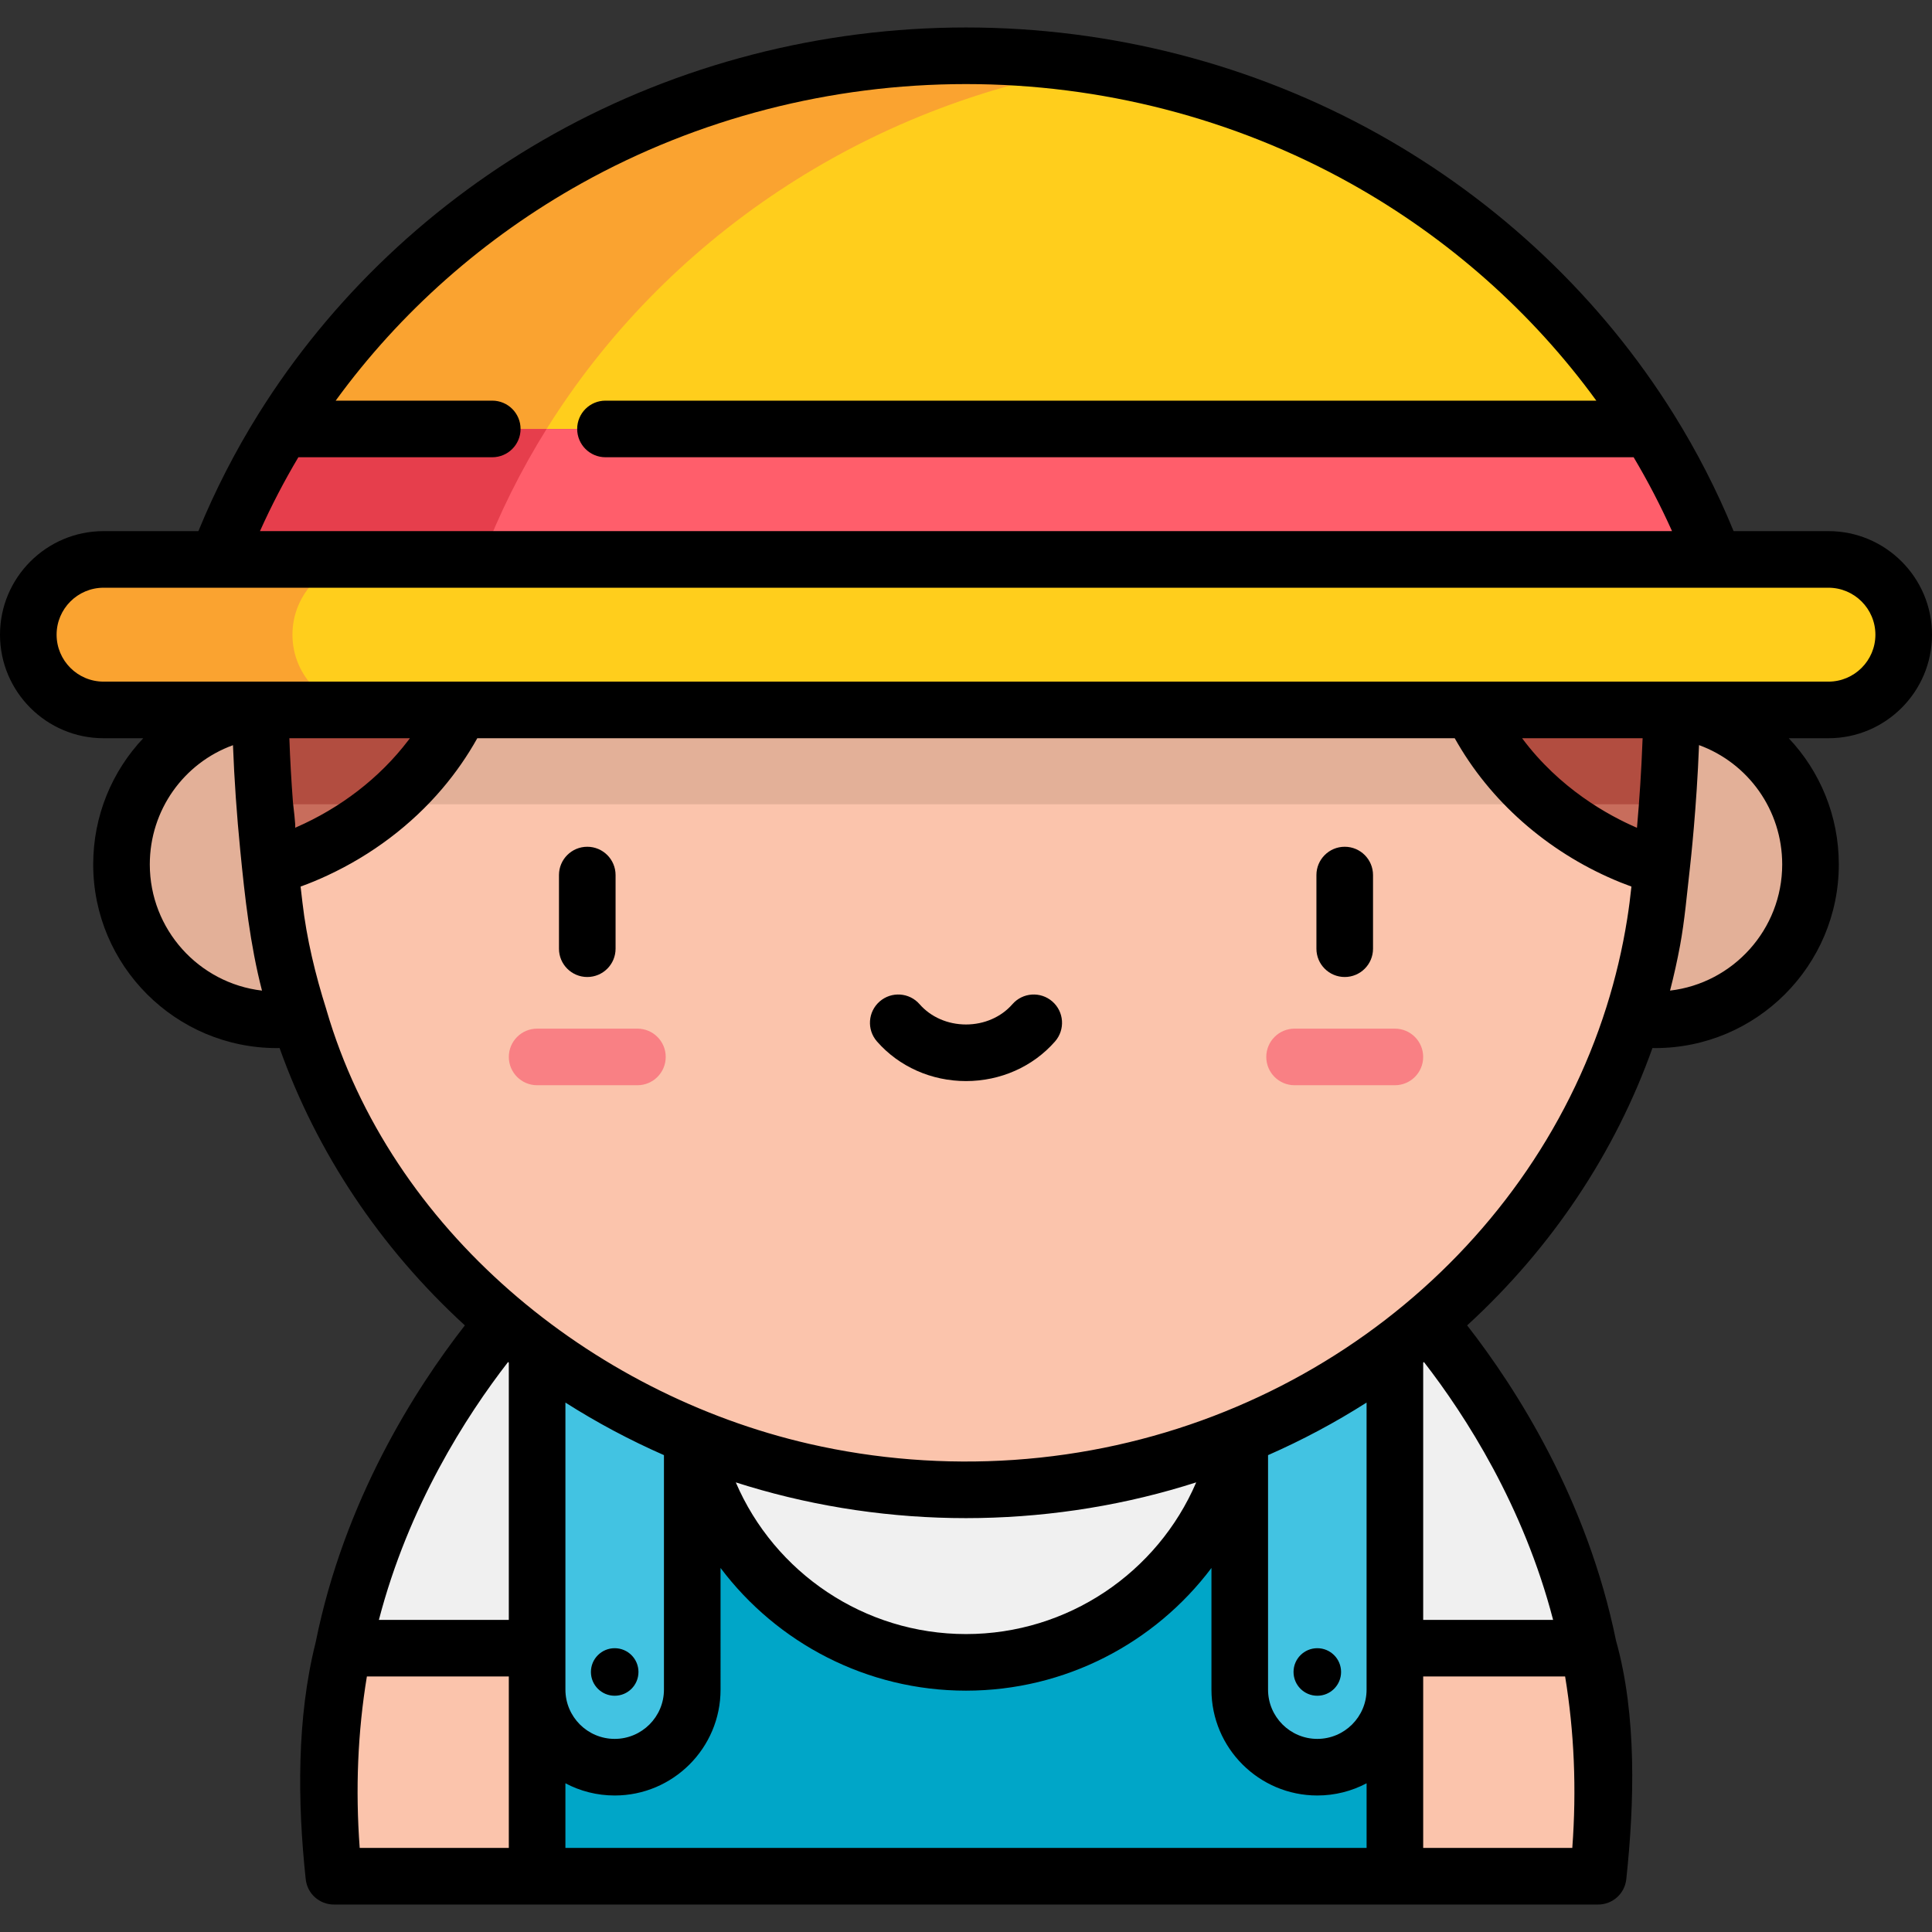 <?xml version="1.0" encoding="iso-8859-1"?>
<!-- Generator: Adobe Illustrator 19.0.0, SVG Export Plug-In . SVG Version: 6.00 Build 0)  -->
<svg version="1.1" id="Capa_1" xmlns="http://www.w3.org/2000/svg" xmlns:xlink="http://www.w3.org/1999/xlink" x="0px" y="0px"
	 viewBox="0 0 512 512" style="enable-background:new 0 0 512 512;" xml:space="preserve">
<rect x="0" y="0" width="512" height="512" fill="#333333" stroke="none"/>
<path style="fill:#C86D5C;" d="M69.019,188.139l-0.014,0.003c0,0.001,0,0.002,0,0.003l-17.635,9.096l4.4,32.5l15.938,0.524
	l0.003,0.001l1.66-1.185c0,0,32.645-8.241,48.574-40.944H69.019V188.139z"/>
<polygon style="fill:#00A6C8;" points="369.66,357.4 142.34,357.4 109.204,436.786 142.34,497.22 369.66,497.22 402.796,436.786 "/>
<g>
	<path style="fill:#F0F0F0;" d="M133.528,350.378c-15.696,18.706-35.015,48.917-42.538,86.406l0,0l0,0l0,0l0,0l25.675,12.602
		l25.675-12.602l0,0V357.4l3.213-14.438L133.528,350.378z"/>
	<path style="fill:#F0F0F0;" d="M378.472,350.378c15.696,18.706,35.015,48.917,42.538,86.406l0,0l0,0l0,0l0,0l-25.675,12.602
		l-25.675-12.602l0,0V357.4l-3.213-14.438L378.472,350.378z"/>
</g>
<path style="fill:#C86D5C;" d="M442.98,188.139h-52.926c15.929,32.703,48.574,40.944,48.574,40.944l1.718,0.485l18.655-5.805
	L442.98,188.139z"/>
<path style="fill:#FFCE1C;" d="M437.143,113.677H74.857C111.802,54.473,179.178,14.781,256,14.781S400.198,54.473,437.143,113.677z"
	/>
<path style="fill:#FAA330;" d="M291,17.575c-11.387-1.836-23.08-2.793-35-2.793c-76.821,0-144.198,39.692-181.143,98.896h70
	C176.069,63.66,229.002,27.571,291,17.575z"/>
<g>
	<path style="fill:#B24D40;" d="M442.98,188.139h-52.926c5.27,10.82,12.37,18.948,19.512,25h44.657L442.98,188.139z"/>
	<path style="fill:#B24D40;" d="M69.006,188.143c0,0.001,0,0.002,0,0.003l-17.635,9.096l2.152,15.897h48.91
		c7.142-6.052,14.242-14.18,19.512-25H69.019L69.006,188.143z"/>
</g>
<g>
	<path style="fill:#E3B098;" d="M442.994,188.142c-0.238,20.652-2.649,41.426-2.649,41.426l-15.818,17.917l8.136,22.328
		c1.949,0.283,3.939,0.438,5.966,0.438c22.739,0,41.171-18.433,41.171-41.171C479.801,207.818,463.681,190.323,442.994,188.142z"/>
	<path style="fill:#E3B098;" d="M71.709,230.267l-0.055-0.699c0,0-2.411-20.774-2.649-41.426
		c-20.686,2.181-36.807,19.675-36.807,40.939c0,22.738,18.433,41.171,41.171,41.171c2.03,0,4.023-0.155,5.974-0.439l11.646-24.994
		L71.709,230.267z"/>
</g>
<path style="fill:#FBC4AC;" d="M438.628,229.083c0,0-32.645-8.241-48.574-40.944l-134.025-19.757l-134.083,19.757
	c-15.929,32.703-48.574,40.944-48.574,40.944l-1.718,0.485l0.055,0.699l0.003,0.001C78.294,322.203,158.28,394.822,256,394.822
	c97.963,0,178.114-72.987,184.346-165.253L438.628,229.083z"/>
<g>
	<path style="fill:#F98084;" d="M369.656,287.599h-26.58c-4.142,0-7.5-3.358-7.5-7.5s3.358-7.5,7.5-7.5h26.58
		c4.142,0,7.5,3.358,7.5,7.5S373.798,287.599,369.656,287.599z"/>
	<path style="fill:#F98084;" d="M168.924,287.599h-26.58c-4.142,0-7.5-3.358-7.5-7.5s3.358-7.5,7.5-7.5h26.58
		c4.142,0,7.5,3.358,7.5,7.5S173.066,287.599,168.924,287.599z"/>
</g>
<path style="fill:#FF5E6B;" d="M454.324,148.253H57.676c4.601-12.105,10.377-23.675,17.181-34.576h362.286
	C443.947,124.576,449.723,136.148,454.324,148.253z"/>
<path style="fill:#E63E4C;" d="M74.857,113.677c-6.805,10.901-12.58,22.472-17.181,34.576h70
	c4.601-12.104,10.377-23.675,17.181-34.576C144.857,113.676,74.857,113.676,74.857,113.677z"/>
<g>
	<path style="fill:#42C3E2;" d="M142.344,357.4v90.37c0,11.352,9.203,20.555,20.555,20.555l0,0c11.352,0,20.555-9.203,20.555-20.555
		v-67.11C168.658,374.605,154.854,366.758,142.344,357.4z"/>
	<path style="fill:#42C3E2;" d="M328.546,380.658v67.113c0,11.352,9.203,20.555,20.555,20.555l0,0
		c11.352,0,20.555-9.203,20.555-20.555v-90.366C357.146,366.761,343.341,374.603,328.546,380.658z"/>
</g>
<path style="fill:#F0F0F0;" d="M256,394.82c-25.75,0-50.265-5.047-72.533-14.156c6.542,34.105,36.52,59.88,72.533,59.88
	c36.014,0,65.992-25.776,72.534-59.883C306.264,389.771,281.749,394.82,256,394.82z"/>
<path style="fill:#E3B098;" d="M121.946,188.139c-5.27,10.819-12.37,18.948-19.512,25h307.132c-7.142-6.052-14.242-14.181-19.512-25
	l-134.025-19.757L121.946,188.139z"/>
<path style="fill:#FFCE1C;" d="M504.5,168.201c0,11.008-8.93,19.938-19.948,19.938H27.448c-11.017,0-19.948-8.93-19.948-19.938
	c0-11.017,8.93-19.948,19.948-19.948h457.104C495.569,148.253,504.5,157.183,504.5,168.201z"/>
<path style="fill:#FAA330;" d="M77.5,168.201c0-11.018,8.93-19.948,19.948-19.948h-70c-11.018,0-19.948,8.93-19.948,19.948
	c0,11.008,8.93,19.938,19.948,19.938h70C86.43,188.139,77.5,179.208,77.5,168.201z"/>
<g>
	<path style="fill:#FBC4AC;" d="M88.476,497.22h53.864v-60.436H90.99c-0.32,1.524-0.612,3.067-0.883,4.63
		C87.175,458.217,86.292,476.816,88.476,497.22z"/>
	<path style="fill:#FBC4AC;" d="M423.524,497.22H369.66v-60.436h51.35c0.32,1.524,0.612,3.067,0.883,4.63
		C424.825,458.217,425.708,476.816,423.524,497.22z"/>
</g>
<path d="M356.366,258.916c4.142,0,7.5-3.358,7.5-7.5V231.9c0-4.142-3.358-7.5-7.5-7.5s-7.5,3.358-7.5,7.5v19.515
	C348.866,255.558,352.224,258.916,356.366,258.916z"/>
<path d="M155.634,258.916c4.142,0,7.5-3.358,7.5-7.5V231.9c0-4.142-3.358-7.5-7.5-7.5s-7.5,3.358-7.5,7.5v19.515
	C148.134,255.558,151.492,258.916,155.634,258.916z"/>
<path d="M278.887,265.408c-3.119-2.726-7.856-2.408-10.583,0.711c-2.987,3.418-7.472,5.378-12.304,5.378
	c-4.833,0-9.317-1.96-12.305-5.378c-2.726-3.119-7.464-3.437-10.583-0.711s-3.437,7.464-0.711,10.583
	c5.836,6.677,14.438,10.506,23.599,10.506c9.161,0,17.762-3.829,23.598-10.506C282.324,272.872,282.006,268.133,278.887,265.408z"/>
<circle cx="349.1" cy="443.09" r="6.3"/>
<circle cx="162.9" cy="443.09" r="6.3"/>
<path d="M512,168.201c0-15.135-12.313-27.448-27.448-27.448h-25.129c-4.393-10.718-9.734-21.142-15.919-31.05
	c-19.128-30.65-46.212-56.317-78.326-74.226C332.1,17.031,294.347,7.281,256,7.281s-76.1,9.75-109.178,28.196
	c-32.113,17.908-59.198,43.575-78.327,74.228c-6.183,9.905-11.524,20.329-15.918,31.048H27.448C12.313,140.753,0,153.066,0,168.201
	c0,15.129,12.313,27.438,27.448,27.438h10.515c-8.256,8.745-13.264,20.532-13.264,33.442c0,26.837,21.833,48.671,48.671,48.671
	c0.238,0,0.479-0.01,0.719-0.014c9.866,27.674,26.581,52.864,49.102,73.504c-13.097,16.803-31.944,46.245-39.539,83.995
	c-5.045,20.047-4.818,42.377-2.633,62.781c0.408,3.812,3.625,6.702,7.458,6.702h335.048c3.833,0,7.049-2.89,7.458-6.702
	c2.137-19.95,2.853-43.455-2.732-63.275c-7.656-37.506-26.398-66.769-39.439-83.5c22.531-20.649,39.24-45.837,49.105-73.505
	c0.239,0.004,0.478,0.014,0.716,0.014c26.837,0,48.671-21.834,48.671-48.671c0-12.91-5.008-24.697-13.264-33.442h10.515
	C499.687,195.639,512,183.329,512,168.201z M79.069,121.176h51.389c4.142,0,7.5-3.358,7.5-7.5s-3.358-7.5-7.5-7.5h-41.5
	c17.061-23.457,39.368-43.21,65.17-57.599C184.978,31.375,220.204,22.281,256,22.281c35.795,0,71.022,9.093,101.872,26.296
	c25.802,14.389,48.109,34.142,65.17,57.599H160.458c-4.142,0-7.5,3.358-7.5,7.5s3.358,7.5,7.5,7.5h272.473
	c3.771,6.339,7.172,12.886,10.174,19.577H68.895C71.897,134.061,75.298,127.515,79.069,121.176z M108.209,196.195
	c-7.684,10.094-18.115,17.976-29.714,23.046c-0.105,0.046-0.208,0.09-0.311,0.135c0.288-0.124-0.504-6.145-0.549-6.745
	c-0.42-5.627-0.757-11.264-0.947-16.904c-0.001-0.029-0.002-0.059-0.003-0.088h31.942
	C108.488,195.825,108.349,196.01,108.209,196.195z M39.699,229.081c0-14.449,9.046-26.88,22.042-31.599
	c0.349,9.276,1.013,18.545,1.92,27.782c1.23,12.534,2.611,25.038,5.768,37.258C52.712,260.564,39.699,246.314,39.699,229.081z
	 M198.156,393.829c18.714,5.652,38.301,8.491,57.844,8.491c19.351,0,39.057-2.818,57.73-8.46c0.575-0.173,2.76-0.851,3.278-1.018
	c-10.264,23.944-34.063,40.203-61.007,40.203s-50.742-16.258-61.007-40.2C196.045,393.181,197.099,393.51,198.156,393.829z
	 M336.046,385.628c9.041-3.973,17.771-8.625,26.11-13.933v76.074c0,7.198-5.856,13.055-13.055,13.055
	c-7.198,0-13.055-5.856-13.055-13.055L336.046,385.628L336.046,385.628z M149.844,371.697c8.339,5.307,17.069,9.955,26.109,13.927
	v62.145c0,7.198-5.856,13.055-13.055,13.055s-13.055-5.856-13.055-13.055v-76.072H149.844z M134.639,360.951
	c0.067,0.053,0.134,0.107,0.201,0.16v68.174h-34.43C108.274,399.042,123.565,375.243,134.639,360.951z M97.227,444.284h37.614
	v45.436H95.325C94.169,474.188,94.806,458.941,97.227,444.284z M149.84,472.589c3.903,2.062,8.345,3.235,13.059,3.235
	c15.469,0,28.055-12.585,28.055-28.055V415.53c14.99,19.908,38.794,32.514,65.046,32.514s50.056-12.605,65.046-32.514v32.238
	c0,15.47,12.585,28.055,28.055,28.055c4.713,0,9.156-1.173,13.059-3.235v17.131H149.84V472.589z M416.675,489.72H377.16v-45.436
	h37.613C417.194,458.939,417.831,474.188,416.675,489.72z M377.16,429.284v-68.172c0.068-0.053,0.135-0.106,0.203-0.159
	c11.073,14.293,26.363,38.091,34.227,68.332h-34.43V429.284z M268.715,386.886c-0.015,0.001-0.03,0.002-0.044,0.003
	c-18.143,1.233-36.499-0.186-54.224-4.252c-58.091-13.333-110.937-56.729-127.913-114.933c-0.017-0.059-0.027-0.118-0.046-0.177
	c-2.917-9.212-5.23-18.761-6.339-28.372c-0.184-1.4-0.344-2.803-0.491-4.208c2.424-0.863,4.803-1.866,7.135-2.95
	c11.62-5.403,22.155-13.262,30.451-23.045c3.501-4.128,6.606-8.588,9.244-13.313h259.025c0.283,0.506,0.574,0.996,0.864,1.49
	c9.728,16.619,25.276,29.535,43.085,36.72c0.83,0.335,2.714,1.039,2.813,1.074c0.023,0.008,0.048,0.018,0.07,0.026
	c-0.3,2.87-0.666,5.732-1.119,8.583c-1.252,7.895-3.094,15.701-5.501,23.323C404.835,333.011,342.661,381.828,268.715,386.886z
	 M435.275,196.385c-0.285,7.675-0.786,15.339-1.459,22.989c-7.687-3.31-20.522-10.412-30.442-23.735h31.941
	C435.305,195.639,435.29,195.967,435.275,196.385z M442.579,262.521c1.02-3.947,1.907-7.933,2.654-11.954
	c1.24-6.725,1.801-13.537,2.584-20.323c0.219-1.917,1.813-16.308,2.442-32.785c12.996,4.742,22.042,17.173,22.042,31.622
	C472.301,246.311,459.291,260.559,442.579,262.521z M484.552,180.639H27.448c-6.864,0-12.448-5.58-12.448-12.438
	c0-6.864,5.584-12.448,12.448-12.448h457.104c6.864,0,12.448,5.584,12.448,12.448C497,175.059,491.416,180.639,484.552,180.639z"/>
<g>
</g>
<g>
</g>
<g>
</g>
<g>
</g>
<g>
</g>
<g>
</g>
<g>
</g>
<g>
</g>
<g>
</g>
<g>
</g>
<g>
</g>
<g>
</g>
<g>
</g>
<g>
</g>
<g>
</g>
</svg>
